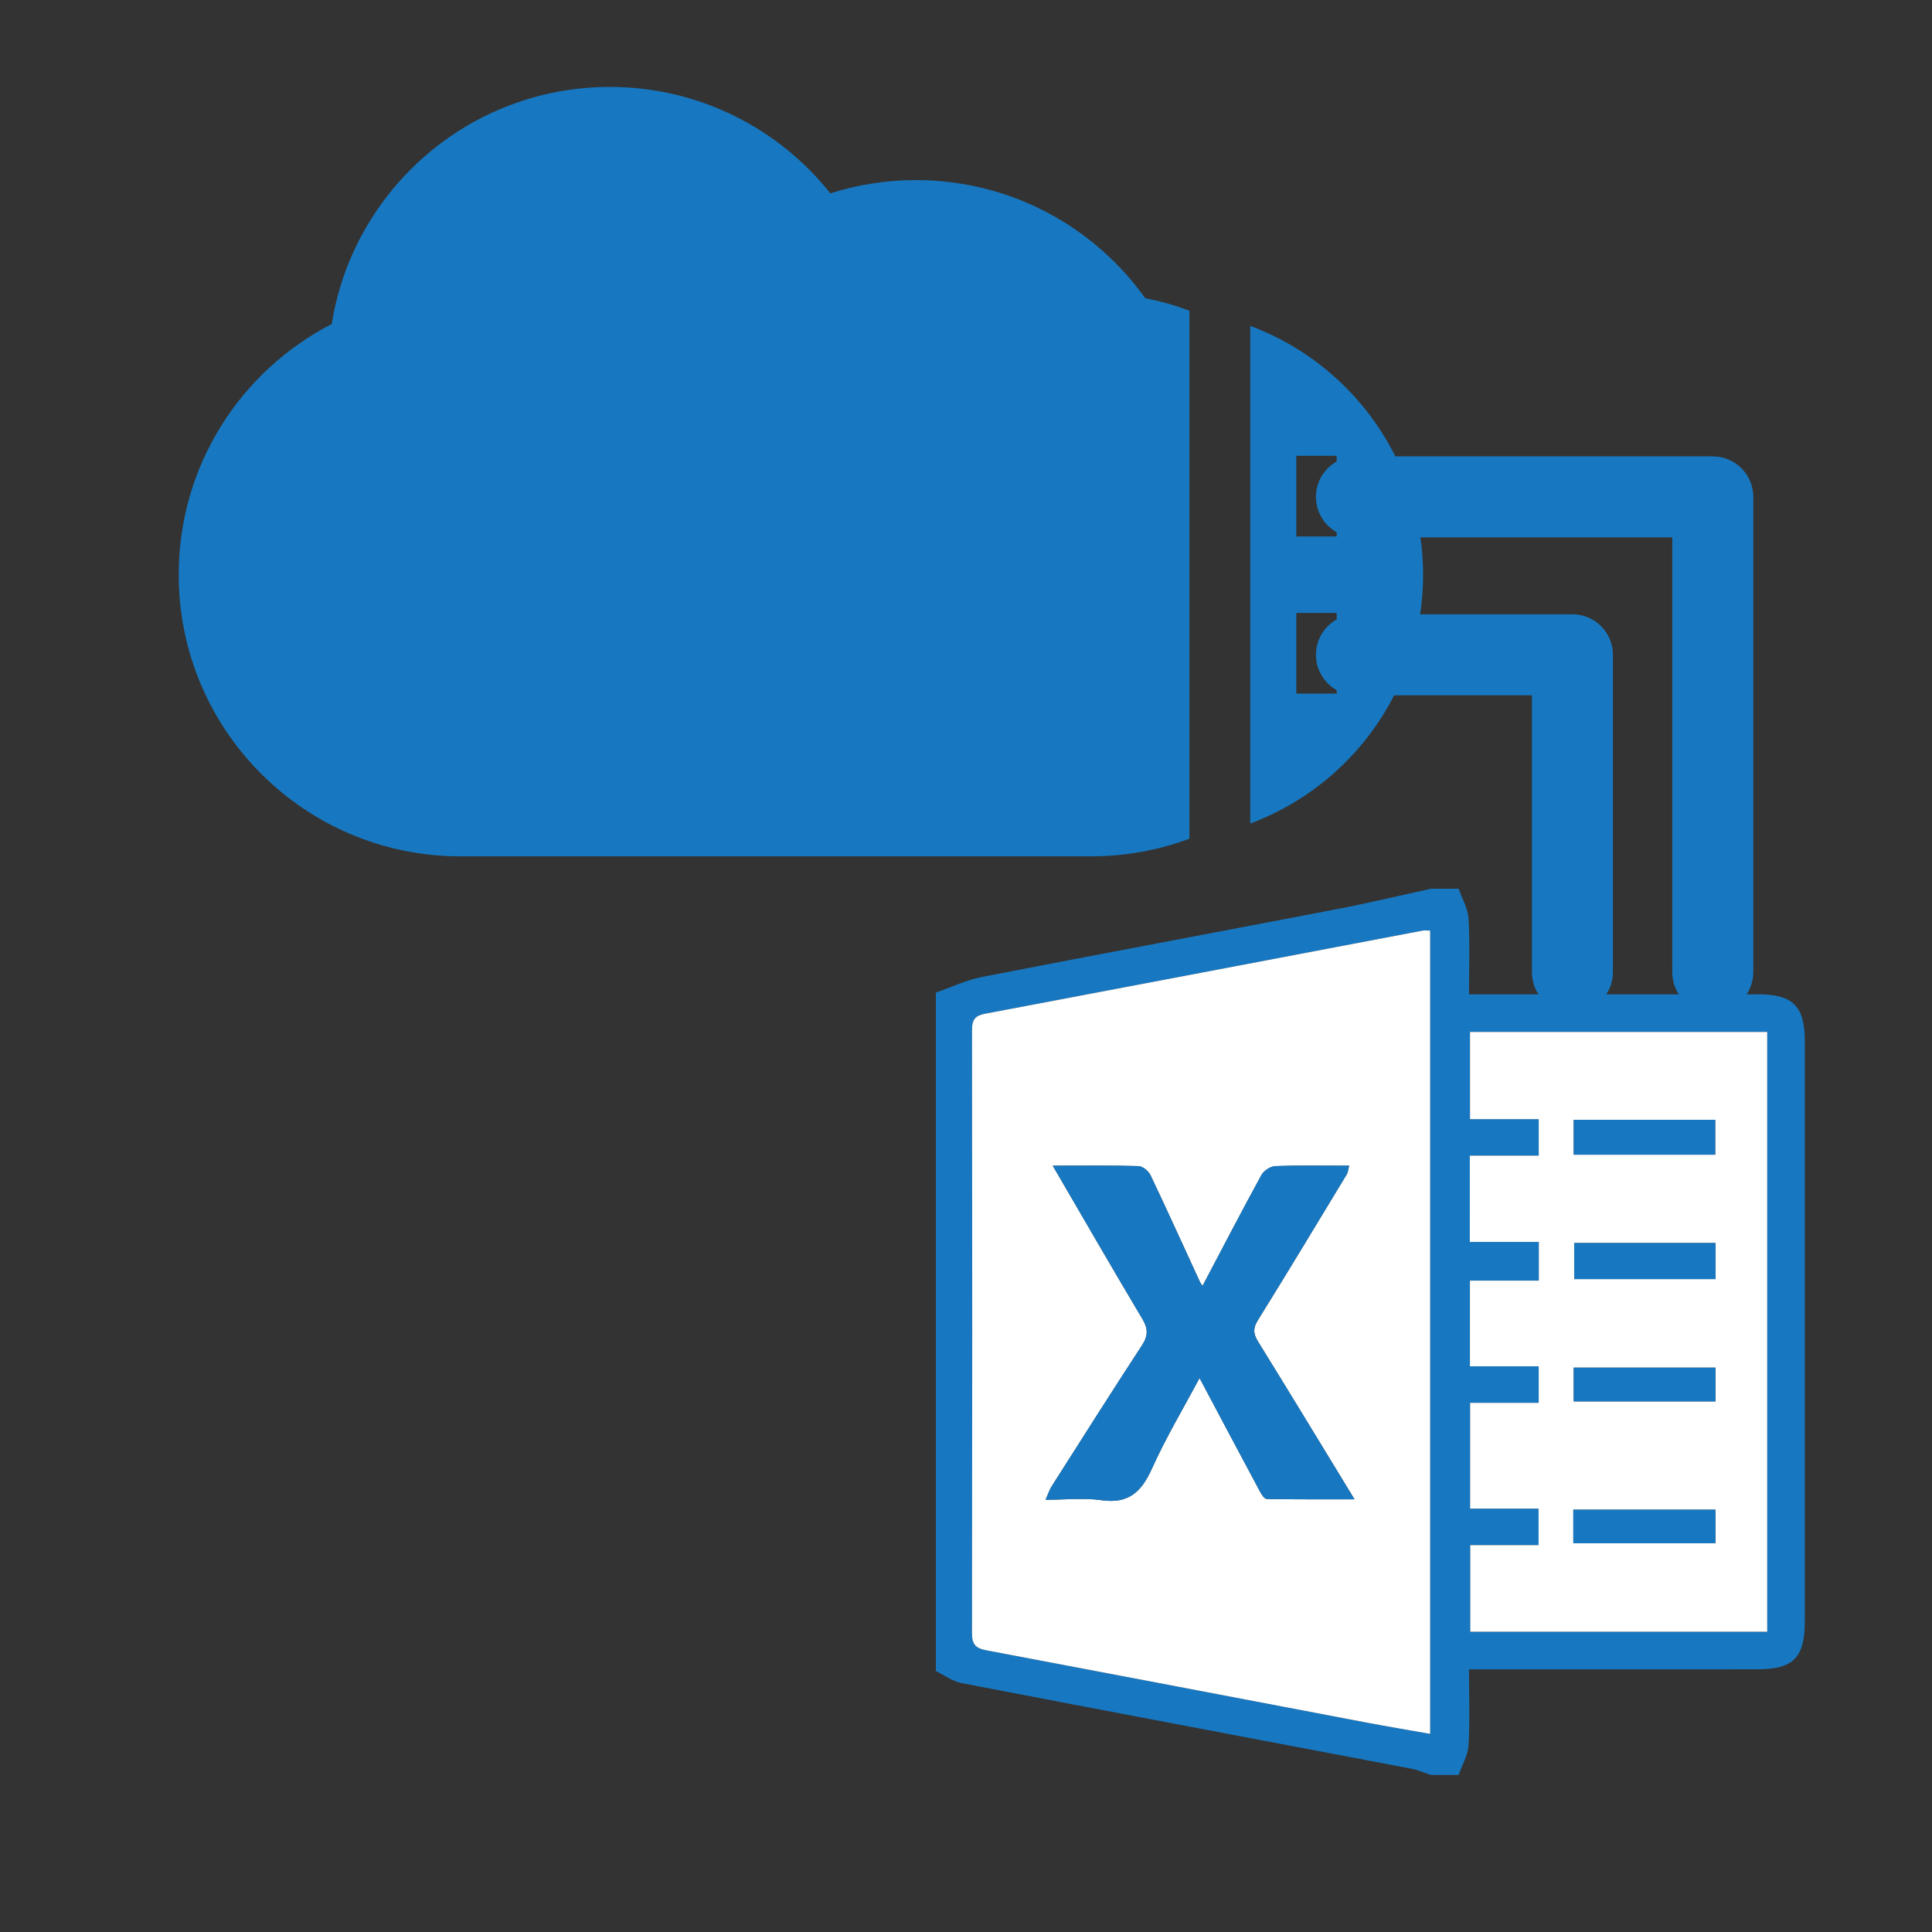<?xml version="1.0" encoding="utf-8"?>
<!-- Generator: Adobe Illustrator 16.0.0, SVG Export Plug-In . SVG Version: 6.00 Build 0)  -->
<!DOCTYPE svg PUBLIC "-//W3C//DTD SVG 1.1//EN" "http://www.w3.org/Graphics/SVG/1.1/DTD/svg11.dtd">
<svg version="1.1" id="Capa_1" xmlns="http://www.w3.org/2000/svg" xmlns:xlink="http://www.w3.org/1999/xlink" x="0px" y="0px"
	 width="100px" height="100px" viewBox="0 0 100 100" enable-background="new 0 0 100 100" xml:space="preserve">
<rect x="0" y="0" width="100" height="100" fill="#333333" stroke="none"/>
<g>
	<path fill="#1778C1" d="M47.409,9.322c-1.545,0-3.033,0.241-4.43,0.686C40.308,6.652,36.188,4.5,31.567,4.5
		C24.3,4.5,18.276,9.817,17.17,16.772c-4.703,2.418-7.92,7.319-7.92,12.972c0,8.052,6.527,14.579,14.579,14.579H56.48
		c1.789,0,3.503-0.323,5.085-0.912V16.082c-0.735-0.275-1.499-0.494-2.287-0.646C56.635,11.735,52.303,9.322,47.409,9.322z"/>
	<path fill="#1778C1" d="M88.653,23.622H72.222c-1.548-3.1-4.232-5.533-7.509-6.753v25.756c3.234-1.205,5.892-3.593,7.448-6.636
		h7.131v14.331c0,1.158,0.938,2.095,2.095,2.095c1.159,0,2.097-0.938,2.097-2.095V33.892c0-1.157-0.938-2.096-2.097-2.096h-7.881
		c0.101-0.668,0.153-1.353,0.153-2.051c0-0.655-0.048-1.299-0.138-1.931h13.035v22.505c0,1.158,0.939,2.095,2.097,2.095
		s2.097-0.938,2.097-2.095V25.717C90.75,24.56,89.811,23.622,88.653,23.622z M67.096,23.592h2.09v0.297
		c-0.64,0.359-1.072,1.043-1.072,1.829c0,0.786,0.433,1.47,1.072,1.829v0.221h-2.09V23.592z M67.096,35.9v-4.175h2.09v0.338
		c-0.64,0.359-1.072,1.042-1.072,1.829c0,0.787,0.433,1.47,1.072,1.829V35.9H67.096z"/>
</g>
<g id="DpdOqA.tif">
	<g>
		<path fill="#1778C1" d="M74.064,46.001c0.478,0,0.955,0,1.433,0c0.18,0.512,0.482,1.017,0.514,1.538
			c0.075,1.272,0.024,2.552,0.024,3.927c0.441,0,0.791,0,1.141,0c4.627,0,9.253-0.003,13.88,0.001
			c1.735,0.002,2.359,0.638,2.359,2.382c0,10.028,0,20.058,0,30.087c0,1.863-0.597,2.467-2.452,2.468
			c-4.597,0.003-9.193,0.001-13.79,0.001c-0.35,0-0.698,0-1.138,0c0,1.378,0.051,2.658-0.024,3.93
			c-0.031,0.521-0.334,1.024-0.514,1.535c-0.478,0-0.955,0-1.433,0c-0.328-0.107-0.649-0.254-0.985-0.317
			c-7.77-1.479-15.542-2.942-23.309-4.436c-0.465-0.09-0.887-0.409-1.329-0.622c0-11.706,0-23.412,0-35.118
			c0.793-0.274,1.566-0.648,2.382-0.808c6.128-1.194,12.268-2.336,18.398-3.517C70.844,46.741,72.451,46.354,74.064,46.001z
			 M74.024,48.167c-0.158,0-0.28-0.019-0.395,0.003c-7.548,1.434-15.094,2.876-22.643,4.301c-0.506,0.096-0.675,0.305-0.674,0.825
			c0.014,10.42,0.015,20.839-0.001,31.258c0,0.572,0.211,0.766,0.741,0.865c6.555,1.235,13.106,2.491,19.66,3.737
			c1.092,0.207,2.188,0.39,3.312,0.589C74.024,75.813,74.024,61.999,74.024,48.167z M76.078,64.284c1.222,0,2.375,0,3.573,0
			c0,0.682,0,1.293,0,2.004c-1.231,0-2.409,0-3.566,0c0,1.522,0,2.944,0,4.434c1.203,0,2.357,0,3.56,0c0,0.646,0,1.223,0,1.89
			c-1.212,0-2.363,0-3.551,0c0,1.862,0,3.634,0,5.475c1.21,0,2.363,0,3.543,0c0,0.647,0,1.223,0,1.89c-1.22,0-2.37,0-3.535,0
			c0,1.565,0,3.037,0,4.485c5.158,0,10.25,0,15.37,0c0-10.38,0-20.697,0-31.046c-5.174,0-10.286,0-15.383,0c0,1.521,0,2.974,0,4.514
			c1.205,0,2.357,0,3.557,0c0,0.667,0,1.243,0,1.889c-1.217,0-2.372,0-3.567,0C76.078,61.308,76.078,62.729,76.078,64.284z"/>
		<path fill-rule="evenodd" clip-rule="evenodd" fill="#FFFFFF" d="M74.024,48.167c0,13.832,0,27.646,0,41.578
			c-1.123-0.199-2.22-0.382-3.312-0.589c-6.554-1.246-13.105-2.502-19.66-3.737c-0.53-0.1-0.742-0.293-0.741-0.865
			c0.016-10.419,0.016-20.838,0.001-31.258c-0.001-0.521,0.168-0.729,0.674-0.825c7.549-1.425,15.095-2.867,22.643-4.301
			C73.744,48.148,73.866,48.167,74.024,48.167z M54.489,60.336c1.606,2.756,3.105,5.356,4.643,7.935
			c0.301,0.505,0.299,0.872-0.023,1.365c-1.58,2.417-3.123,4.857-4.673,7.294c-0.114,0.179-0.179,0.389-0.315,0.696
			c1.059,0,1.993-0.105,2.894,0.024c1.393,0.201,2.064-0.425,2.605-1.626c0.734-1.633,1.66-3.18,2.469-4.698
			c1.042,1.962,2.085,3.931,3.138,5.894c0.078,0.147,0.224,0.365,0.342,0.367c1.466,0.025,2.933,0.017,4.541,0.017
			c-1.734-2.842-3.353-5.513-4.995-8.168c-0.249-0.402-0.267-0.687-0.007-1.104c1.555-2.503,3.074-5.027,4.6-7.548
			c0.067-0.111,0.074-0.26,0.123-0.447c-1.32,0-2.572-0.025-3.822,0.021c-0.25,0.009-0.595,0.237-0.718,0.462
			c-1.037,1.897-2.034,3.818-3.045,5.735c-0.021-0.032-0.098-0.119-0.145-0.22c-0.847-1.836-1.679-3.68-2.549-5.506
			c-0.103-0.214-0.404-0.465-0.621-0.471C57.505,60.316,56.079,60.336,54.489,60.336z"/>
		<path fill-rule="evenodd" clip-rule="evenodd" fill="#FFFFFF" d="M76.078,64.284c0-1.555,0-2.977,0-4.467c1.195,0,2.351,0,3.567,0
			c0-0.646,0-1.222,0-1.889c-1.199,0-2.352,0-3.557,0c0-1.54,0-2.993,0-4.514c5.097,0,10.209,0,15.383,0c0,10.349,0,20.666,0,31.046
			c-5.12,0-10.212,0-15.37,0c0-1.448,0-2.92,0-4.485c1.165,0,2.315,0,3.535,0c0-0.667,0-1.242,0-1.89c-1.18,0-2.333,0-3.543,0
			c0-1.841,0-3.612,0-5.475c1.188,0,2.339,0,3.551,0c0-0.667,0-1.244,0-1.89c-1.202,0-2.356,0-3.56,0c0-1.489,0-2.911,0-4.434
			c1.157,0,2.335,0,3.566,0c0-0.711,0-1.322,0-2.004C78.453,64.284,77.3,64.284,76.078,64.284z M88.798,64.338
			c-2.491,0-4.915,0-7.317,0c0,0.667,0,1.271,0,1.867c2.47,0,4.87,0,7.317,0C88.798,65.579,88.798,64.995,88.798,64.338z
			 M81.456,59.764c2.47,0,4.876,0,7.324,0c0-0.611,0-1.188,0-1.802c-2.47,0-4.874,0-7.324,0
			C81.456,58.562,81.456,59.117,81.456,59.764z M88.792,70.79c-2.482,0-4.911,0-7.336,0c0,0.619,0,1.175,0,1.746
			c2.472,0,4.898,0,7.336,0C88.792,71.907,88.792,71.353,88.792,70.79z M81.435,79.877c2.506,0,4.932,0,7.354,0
			c0-0.635,0-1.191,0-1.735c-2.488,0-4.918,0-7.354,0C81.435,78.743,81.435,79.277,81.435,79.877z"/>
		<path fill-rule="evenodd" clip-rule="evenodd" fill="#1778C1" d="M54.489,60.336c1.59,0,3.016-0.02,4.44,0.022
			c0.217,0.006,0.519,0.257,0.621,0.471c0.87,1.826,1.702,3.67,2.549,5.506c0.047,0.101,0.123,0.188,0.145,0.22
			c1.011-1.917,2.008-3.838,3.045-5.735c0.123-0.225,0.468-0.453,0.718-0.462c1.25-0.047,2.502-0.021,3.822-0.021
			c-0.049,0.188-0.056,0.336-0.123,0.447c-1.525,2.521-3.045,5.045-4.6,7.548c-0.26,0.418-0.242,0.702,0.007,1.104
			c1.643,2.655,3.261,5.326,4.995,8.168c-1.608,0-3.075,0.009-4.541-0.017c-0.118-0.002-0.264-0.22-0.342-0.367
			c-1.053-1.963-2.096-3.932-3.138-5.894c-0.809,1.519-1.734,3.065-2.469,4.698c-0.541,1.201-1.213,1.827-2.605,1.626
			c-0.9-0.13-1.835-0.024-2.894-0.024c0.137-0.308,0.201-0.518,0.315-0.696c1.55-2.437,3.093-4.877,4.673-7.294
			c0.322-0.493,0.324-0.86,0.023-1.365C57.595,65.692,56.096,63.092,54.489,60.336z"/>
		<path fill-rule="evenodd" clip-rule="evenodd" fill="#1778C1" d="M88.798,64.338c0,0.657,0,1.241,0,1.867
			c-2.447,0-4.848,0-7.317,0c0-0.596,0-1.2,0-1.867C83.883,64.338,86.307,64.338,88.798,64.338z"/>
		<path fill-rule="evenodd" clip-rule="evenodd" fill="#1778C1" d="M81.456,59.764c0-0.646,0-1.202,0-1.802c2.45,0,4.854,0,7.324,0
			c0,0.614,0,1.19,0,1.802C86.332,59.764,83.926,59.764,81.456,59.764z"/>
		<path fill-rule="evenodd" clip-rule="evenodd" fill="#1778C1" d="M88.792,70.79c0,0.562,0,1.117,0,1.746c-2.438,0-4.864,0-7.336,0
			c0-0.571,0-1.127,0-1.746C83.881,70.79,86.31,70.79,88.792,70.79z"/>
		<path fill-rule="evenodd" clip-rule="evenodd" fill="#1778C1" d="M81.435,79.877c0-0.6,0-1.134,0-1.735c2.436,0,4.865,0,7.354,0
			c0,0.544,0,1.101,0,1.735C86.366,79.877,83.94,79.877,81.435,79.877z"/>
	</g>
</g>
</svg>
